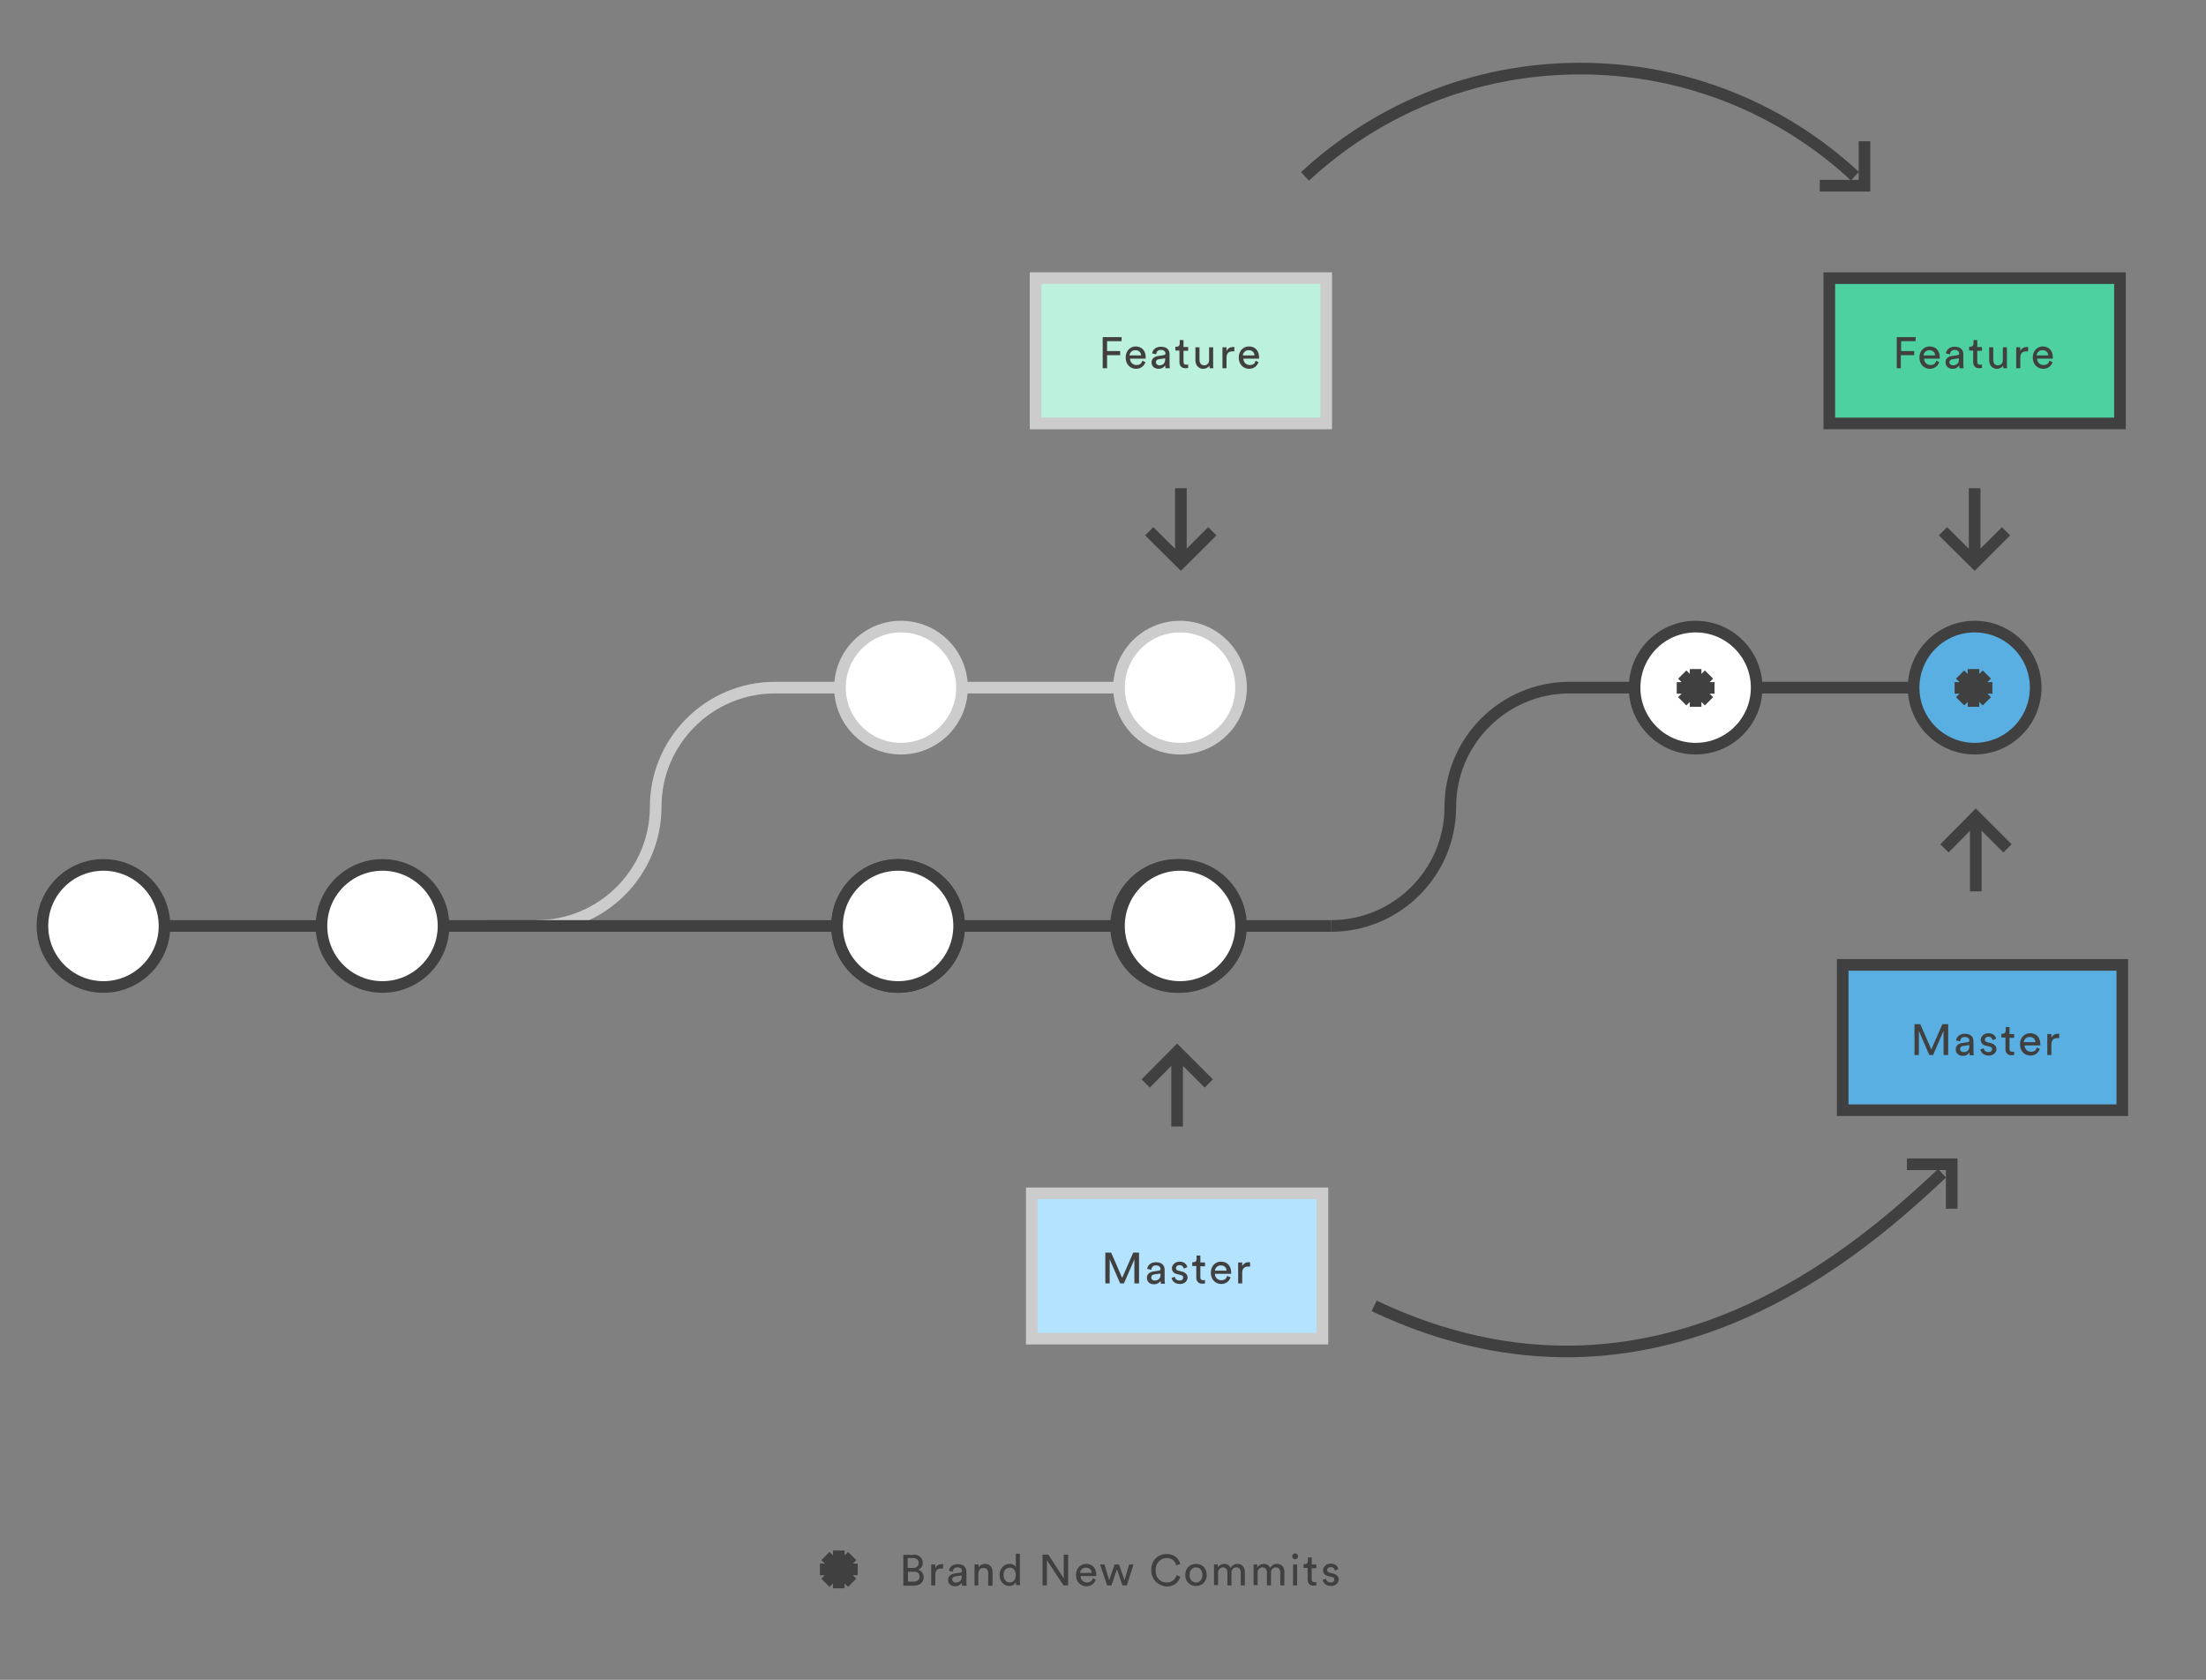 <?xml version="1.0" encoding="UTF-8" standalone="no"?>
<svg width="759px" height="578px" viewBox="0 0 759 578" version="1.1" xmlns="http://www.w3.org/2000/svg" xmlns:xlink="http://www.w3.org/1999/xlink" xmlns:sketch="http://www.bohemiancoding.com/sketch/ns">
    <rect x="0" y="0" width="759" height="578" fill="#808080" stroke="none"/>
    <!-- Generator: Sketch 3.4.2 (15857) - http://www.bohemiancoding.com/sketch -->
    <title>Artboard 1</title>
    <desc>Created with Sketch.</desc>
    <defs></defs>
    <g id="Page-1" stroke="none" stroke-width="1" fill="none" fill-rule="evenodd" sketch:type="MSPage">
        <g id="Artboard-1" sketch:type="MSArtboardGroup">
            <g id="Group" sketch:type="MSLayerGroup" transform="translate(14, 23)">
                <path d="M211.6,254.6 C211.6,277.2 193.2,295.6 170.6,295.6 M211.6,254.6 C211.6,232 230,213.6 252.6,213.6 L413,213.6" id="Shape" stroke="#CCCCCC" stroke-width="4" sketch:type="MSShapeGroup"></path>
                <circle id="Oval" stroke="#CCCCCC" stroke-width="4" fill="#FFFFFF" sketch:type="MSShapeGroup" cx="296" cy="213.6" r="21"></circle>
                <circle id="Oval" stroke="#CCCCCC" stroke-width="4" fill="#FFFFFF" sketch:type="MSShapeGroup" cx="392" cy="213.6" r="21"></circle>
                <path d="M0.6,295.6 L170.6,295.6" id="Shape" stroke="#404040" stroke-width="4" fill="#B3E3FF" sketch:type="MSShapeGroup"></path>
                <circle id="Oval" stroke="#404040" stroke-width="4" fill="#FFFFFF" sketch:type="MSShapeGroup" cx="21.6" cy="295.6" r="21"></circle>
                <circle id="Oval" stroke="#404040" stroke-width="4" fill="#FFFFFF" sketch:type="MSShapeGroup" cx="117.6" cy="295.6" r="21"></circle>
                <path d="M485,254.6 C485,277.2 466.6,295.6 444,295.6 M485,254.6 C485,232 503.4,213.6 526,213.6 L686.4,213.6" id="Shape" stroke="#404040" stroke-width="4" sketch:type="MSShapeGroup"></path>
                <circle id="Oval" stroke="#404040" stroke-width="4" fill="#FFFFFF" sketch:type="MSShapeGroup" cx="569.4" cy="213.6" r="21"></circle>
                <circle id="Oval" stroke="#404040" stroke-width="4" fill="#59AFE1" sketch:type="MSShapeGroup" cx="665.4" cy="213.6" r="21"></circle>
                <path d="M153.9,295.6 L444,295.6" id="Shape" stroke="#404040" stroke-width="4" fill="#B3E3FF" sketch:type="MSShapeGroup"></path>
                <circle id="Oval" stroke="#404040" stroke-width="4" fill="#B3E3FF" sketch:type="MSShapeGroup" cx="295" cy="295.6" r="21"></circle>
                <circle id="Oval" stroke="#404040" stroke-width="4" fill="#B3E3FF" sketch:type="MSShapeGroup" cx="391" cy="295.6" r="21"></circle>
                <circle id="Oval" stroke="#404040" stroke-width="4" fill="#FFFFFF" sketch:type="MSShapeGroup" cx="295" cy="295.6" r="21"></circle>
                <circle id="Oval" stroke="#404040" stroke-width="4" fill="#FFFFFF" sketch:type="MSShapeGroup" cx="392" cy="295.6" r="21"></circle>
                <path d="M342.3,72.7 L442.3,72.7 L442.3,122.7 L342.3,122.7 L342.3,72.7 Z" id="Shape" stroke="#CCCCCC" stroke-width="4" fill="#BCF1DD" sketch:type="MSShapeGroup"></path>
                <path d="M365.4,103.7 L365.4,93 L371.9,93 L371.9,94.4 L366.9,94.4 L366.9,97.8 L371.4,97.8 L371.4,99.2 L366.9,99.2 L366.9,103.7 L365.4,103.7 L365.4,103.7 Z M380.1,101.6 C379.7,102.9 378.5,103.9 376.9,103.9 C375,103.9 373.3,102.5 373.3,100 C373.3,97.7 374.9,96.2 376.7,96.2 C378.9,96.2 380.2,97.7 380.2,100 L380.2,100.4 L374.8,100.4 C374.8,101.7 375.8,102.6 377,102.6 C378.2,102.6 378.8,102 379,101.1 L380.1,101.6 L380.1,101.6 Z M378.6,99.3 C378.6,98.3 377.9,97.5 376.6,97.5 C375.4,97.5 374.7,98.4 374.6,99.3 L378.6,99.3 L378.6,99.3 Z M384.4,99.5 L386.4,99.2 C386.8,99.1 387,98.9 387,98.7 C387,98 386.5,97.4 385.4,97.4 C384.4,97.4 383.9,98 383.8,98.9 L382.4,98.6 C382.6,97.2 383.8,96.3 385.4,96.3 C387.6,96.3 388.4,97.5 388.4,98.9 L388.4,102.5 C388.4,103.1 388.5,103.5 388.5,103.7 L387,103.7 C387,103.5 386.9,103.2 386.9,102.7 C386.6,103.2 385.9,103.9 384.6,103.9 C383.1,103.9 382.2,102.9 382.2,101.7 C382.2,100.4 383.2,99.7 384.4,99.5 L384.4,99.5 Z M386.9,100.6 L386.9,100.3 L384.7,100.6 C384.1,100.7 383.7,101 383.7,101.7 C383.7,102.2 384.2,102.7 384.9,102.7 C386,102.7 386.9,102.1 386.9,100.6 L386.9,100.6 Z M393.2,96.4 L394.8,96.4 L394.8,97.7 L393.2,97.7 L393.2,101.5 C393.2,102.2 393.5,102.5 394.2,102.5 C394.4,102.5 394.6,102.5 394.8,102.4 L394.8,103.6 C394.7,103.6 394.3,103.7 393.8,103.7 C392.6,103.7 391.8,102.9 391.8,101.6 L391.8,97.6 L390.4,97.6 L390.4,96.3 L390.8,96.3 C391.6,96.3 391.9,95.8 391.9,95.2 L391.9,94 L393.2,94 L393.2,96.4 L393.2,96.4 Z M400,103.9 C398.3,103.9 397.3,102.6 397.3,101 L397.3,96.5 L398.7,96.5 L398.7,100.8 C398.7,101.8 399.2,102.7 400.3,102.7 C401.4,102.7 402,101.9 402,100.9 L402,96.5 L403.4,96.5 L403.4,102.4 C403.4,103 403.4,103.5 403.5,103.7 L402.2,103.7 C402.2,103.5 402.1,103.1 402.1,102.8 C401.7,103.5 400.8,103.9 400,103.9 L400,103.9 Z M410.6,97.9 L410,97.9 C408.8,97.9 408,98.5 408,100.1 L408,103.7 L406.6,103.7 L406.6,96.5 L408,96.5 L408,97.8 C408.5,96.7 409.4,96.4 410.2,96.4 L410.7,96.4 L410.7,97.9 L410.6,97.9 Z M419,101.6 C418.6,102.9 417.4,103.9 415.8,103.9 C413.9,103.9 412.2,102.5 412.2,100 C412.2,97.7 413.8,96.2 415.7,96.2 C417.9,96.2 419.2,97.7 419.2,100 L419.2,100.4 L413.8,100.4 C413.8,101.7 414.8,102.6 416,102.6 C417.2,102.6 417.8,102 418,101.1 L419,101.6 L419,101.6 Z M417.6,99.3 C417.6,98.3 416.9,97.5 415.6,97.5 C414.4,97.5 413.7,98.4 413.6,99.3 L417.6,99.3 L417.6,99.3 Z" id="Shape" fill="#404040" sketch:type="MSShapeGroup"></path>
                <path d="M392.3,168.5 L392.3,145 M403.1,159.8 L392.3,170.6 L381.4,159.8" id="Shape" stroke="#404040" stroke-width="4" sketch:type="MSShapeGroup"></path>
                <path d="M615.4,72.7 L715.4,72.7 L715.4,122.7 L615.4,122.7 L615.4,72.7 Z" id="Shape" stroke="#404040" stroke-width="4" fill="#4ED1A1" sketch:type="MSShapeGroup"></path>
                <path d="M638.6,103.7 L638.6,93 L645.1,93 L645.1,94.4 L640.1,94.4 L640.1,97.8 L644.6,97.8 L644.6,99.2 L640,99.2 L640,103.7 L638.6,103.7 L638.6,103.7 Z M653.2,101.6 C652.8,102.9 651.6,103.9 650,103.9 C648.1,103.9 646.4,102.5 646.4,100 C646.4,97.7 648,96.2 649.9,96.2 C652.1,96.2 653.4,97.7 653.4,100 L653.4,100.4 L648,100.4 C648,101.7 649,102.6 650.2,102.6 C651.4,102.6 652,102 652.2,101.1 L653.2,101.6 L653.2,101.6 Z M651.8,99.3 C651.8,98.3 651.1,97.5 649.8,97.5 C648.6,97.5 647.9,98.4 647.8,99.3 L651.8,99.3 L651.8,99.3 Z M657.5,99.5 L659.5,99.2 C659.9,99.1 660.1,98.9 660.1,98.7 C660.1,98 659.6,97.4 658.5,97.4 C657.5,97.4 657,98 656.9,98.9 L655.5,98.6 C655.7,97.2 656.9,96.3 658.5,96.3 C660.7,96.3 661.5,97.5 661.5,98.9 L661.5,102.5 C661.5,103.1 661.6,103.5 661.6,103.7 L660.2,103.7 C660.2,103.5 660.1,103.2 660.1,102.7 C659.8,103.2 659.1,103.9 657.8,103.9 C656.3,103.9 655.4,102.9 655.4,101.7 C655.3,100.4 656.3,99.7 657.5,99.5 L657.5,99.5 Z M660,100.6 L660,100.3 L657.8,100.6 C657.2,100.7 656.7,101 656.7,101.7 C656.7,102.2 657.2,102.7 657.9,102.7 C659.1,102.7 660,102.1 660,100.6 L660,100.6 Z M666.3,96.4 L667.9,96.4 L667.9,97.7 L666.3,97.7 L666.3,101.5 C666.3,102.2 666.6,102.5 667.3,102.5 C667.5,102.5 667.7,102.5 667.9,102.4 L667.9,103.6 C667.8,103.6 667.4,103.7 666.9,103.7 C665.7,103.7 664.9,102.9 664.9,101.6 L664.9,97.6 L663.5,97.6 L663.5,96.3 L663.9,96.3 C664.7,96.3 665,95.8 665,95.2 L665,94 L666.3,94 L666.3,96.4 L666.3,96.4 Z M673.1,103.9 C671.4,103.9 670.4,102.6 670.4,101 L670.4,96.5 L671.8,96.5 L671.8,100.8 C671.8,101.8 672.2,102.7 673.4,102.7 C674.5,102.7 675.1,101.9 675.1,100.9 L675.1,96.5 L676.5,96.5 L676.5,102.4 C676.5,103 676.5,103.5 676.6,103.7 L675.3,103.7 C675.3,103.5 675.2,103.1 675.2,102.8 C674.8,103.5 673.9,103.9 673.1,103.9 L673.1,103.9 Z M683.7,97.9 L683.1,97.9 C681.9,97.9 681.1,98.5 681.1,100.1 L681.1,103.7 L679.7,103.7 L679.7,96.5 L681.1,96.5 L681.1,97.8 C681.6,96.7 682.5,96.4 683.3,96.4 L683.8,96.4 L683.8,97.9 L683.7,97.9 Z M692.2,101.6 C691.8,102.9 690.6,103.9 689,103.9 C687.1,103.9 685.4,102.5 685.4,100 C685.4,97.7 687,96.2 688.8,96.2 C691,96.2 692.3,97.7 692.3,100 L692.3,100.4 L686.9,100.4 C686.9,101.7 687.9,102.6 689.1,102.6 C690.3,102.6 690.9,102 691.1,101.1 L692.2,101.6 L692.2,101.6 Z M690.7,99.3 C690.7,98.3 690,97.5 688.7,97.5 C687.5,97.5 686.8,98.4 686.7,99.3 L690.7,99.3 L690.7,99.3 Z" id="Shape" fill="#404040" sketch:type="MSShapeGroup"></path>
                <path d="M665.4,168.5 L665.4,145 M676.2,159.8 L665.4,170.6 L654.5,159.8 M612.1,40.9 L627.5,40.9 L627.5,25.6 M435,37.7 C459.9,14.6 493.1,0.6 529.7,0.6 C566.2,0.6 599.4,14.6 624.2,37.6 M642.1,377.6 L657.5,377.6 L657.5,392.9 M458.79,426.333 C556.495,472.686 629.4,403.7 654.2,380.7" id="Shape" stroke="#404040" stroke-width="4" sketch:type="MSShapeGroup"></path>
                <path d="M341,387.6 L441,387.6 L441,437.6 L341,437.6 L341,387.6 Z" id="Shape" stroke="#CCCCCC" stroke-width="4" fill="#B3E3FF" sketch:type="MSShapeGroup"></path>
                <path d="M376.3,418.6 L376.3,410.3 L372.7,418.6 L371.4,418.6 L367.8,410.3 L367.8,418.6 L366.3,418.6 L366.3,408 L368.3,408 L372.1,416.7 L375.9,408 L377.9,408 L377.9,418.6 L376.3,418.6 L376.3,418.6 Z M382.8,414.5 L384.7,414.2 C385.1,414.1 385.3,413.9 385.3,413.7 C385.3,413 384.8,412.4 383.7,412.4 C382.7,412.4 382.2,413 382.1,413.9 L380.7,413.6 C380.9,412.2 382.1,411.3 383.7,411.3 C385.9,411.3 386.7,412.5 386.7,413.9 L386.7,417.5 C386.7,418.1 386.8,418.5 386.8,418.7 L385.4,418.7 C385.4,418.5 385.3,418.2 385.3,417.7 C385,418.2 384.3,418.9 383,418.9 C381.5,418.9 380.6,417.9 380.6,416.7 C380.6,415.4 381.5,414.7 382.8,414.5 L382.8,414.5 Z M385.3,415.5 L385.3,415.2 L383.1,415.5 C382.5,415.6 382.1,415.9 382.1,416.6 C382.1,417.1 382.5,417.6 383.3,417.6 C384.3,417.6 385.3,417.1 385.3,415.5 L385.3,415.5 Z M390.2,416.3 C390.3,417.1 390.9,417.6 391.9,417.6 C392.7,417.6 393.1,417.1 393.1,416.6 C393.1,416.1 392.8,415.8 392.2,415.7 L391,415.4 C389.9,415.2 389.2,414.4 389.2,413.4 C389.2,412.2 390.4,411.1 391.8,411.1 C393.8,411.1 394.4,412.4 394.5,413 L393.3,413.5 C393.2,413.1 392.9,412.3 391.8,412.3 C391.1,412.3 390.6,412.8 390.6,413.3 C390.6,413.7 390.9,414.1 391.4,414.2 L392.6,414.5 C393.9,414.8 394.6,415.6 394.6,416.6 C394.6,417.6 393.7,418.8 392,418.8 C390,418.8 389.2,417.5 389.1,416.7 L390.2,416.3 L390.2,416.3 Z M399,411.4 L400.6,411.4 L400.6,412.7 L399,412.7 L399,416.5 C399,417.2 399.3,417.5 400,417.5 C400.2,417.5 400.4,417.5 400.6,417.4 L400.6,418.6 C400.5,418.6 400.1,418.7 399.6,418.7 C398.4,418.7 397.6,417.9 397.6,416.6 L397.6,412.6 L396.2,412.6 L396.2,411.3 L396.6,411.3 C397.4,411.3 397.7,410.8 397.7,410.2 L397.7,409 L399,409 L399,411.4 L399,411.4 Z M409.4,416.5 C409,417.8 407.8,418.8 406.2,418.8 C404.3,418.8 402.6,417.4 402.6,414.9 C402.6,412.6 404.2,411.1 406.1,411.1 C408.3,411.1 409.6,412.6 409.6,414.9 L409.6,415.3 L404,415.3 C404,416.6 405,417.5 406.2,417.5 C407.4,417.5 408,416.9 408.2,416 L409.4,416.5 L409.4,416.5 Z M408,414.2 C408,413.2 407.3,412.4 406,412.4 C404.8,412.4 404.1,413.3 404,414.2 L408,414.2 L408,414.2 Z M416,412.8 L415.4,412.8 C414.2,412.8 413.4,413.4 413.4,415 L413.4,418.6 L412,418.6 L412,411.4 L413.4,411.4 L413.4,412.7 C413.9,411.6 414.8,411.3 415.6,411.3 L416.1,411.3 L416.1,412.8 L416,412.8 Z" id="Shape" fill="#404040" sketch:type="MSShapeGroup"></path>
                <path d="M391,341.1 L391,364.6 M380.2,349.8 L391,338.9 L401.9,349.8" id="Shape" stroke="#404040" stroke-width="4" sketch:type="MSShapeGroup"></path>
                <path d="M562.9,213.7 L575.9,213.7 M564.8,209.1 L574,218.3 M574,209.1 L564.8,218.3 M569.4,207.2 L569.4,220.2 M658.5,213.7 L671.5,213.7 M660.4,209.1 L669.6,218.3 M669.6,209.1 L660.4,218.3 M665,207.2 L665,220.2" id="Shape" stroke="#404040" stroke-width="4" fill="#FFFFFF" sketch:type="MSShapeGroup"></path>
                <path d="M665.8,260.2 L665.8,283.7" id="Path" stroke="#404040" stroke-width="4" sketch:type="MSShapeGroup"></path>
                <path d="M655,268.9 L665.8,258 L676.7,268.9" id="Path" stroke="#404040" stroke-width="4" sketch:type="MSShapeGroup"></path>
                <path d="M300.3,511.9 C302.3,511.9 303.5,513.1 303.5,514.8 C303.5,515.9 302.8,516.8 301.9,517.1 C303.1,517.4 303.8,518.5 303.8,519.7 C303.8,521.4 302.5,522.6 300.5,522.6 L296.8,522.6 L296.8,512 L300.3,512 L300.3,511.9 Z M300.2,516.5 C301.4,516.5 302.1,515.8 302.1,514.8 C302.1,513.8 301.4,513.1 300.1,513.1 L298.3,513.1 L298.3,516.5 L300.2,516.5 L300.2,516.5 Z M300.4,521.2 C301.6,521.2 302.4,520.5 302.4,519.5 C302.4,518.5 301.8,517.8 300.5,517.8 L298.4,517.8 L298.4,521.2 L300.4,521.2 L300.4,521.2 Z M310.4,516.7 L309.8,516.7 C308.6,516.7 307.8,517.3 307.8,518.9 L307.8,522.5 L306.4,522.5 L306.4,515.3 L307.8,515.3 L307.8,516.6 C308.3,515.5 309.2,515.2 310,515.2 L310.5,515.2 L310.5,516.7 L310.4,516.7 Z M314.4,518.4 L316.4,518.1 C316.8,518 317,517.8 317,517.6 C317,516.9 316.5,516.3 315.4,516.3 C314.4,516.3 313.9,516.9 313.8,517.8 L312.5,517.5 C312.6,516.1 313.9,515.2 315.5,515.2 C317.7,515.2 318.5,516.4 318.5,517.8 L318.5,521.4 C318.5,522 318.6,522.4 318.6,522.6 L317,522.6 C317,522.4 316.9,522.1 316.9,521.6 C316.6,522.1 315.9,522.8 314.6,522.8 C313.1,522.8 312.2,521.8 312.2,520.6 C312.2,519.3 313.2,518.6 314.4,518.4 L314.4,518.4 Z M316.9,519.4 L316.9,519.1 L314.7,519.4 C314.1,519.5 313.6,519.8 313.6,520.5 C313.6,521 314.1,521.5 314.8,521.5 C316,521.5 316.9,521 316.9,519.4 L316.9,519.4 Z M322.7,522.5 L321.3,522.5 L321.3,515.3 L322.7,515.3 L322.7,516.3 C323.2,515.4 324.1,515.1 324.9,515.1 C326.6,515.1 327.5,516.3 327.5,518 L327.5,522.6 L326,522.6 L326,518.3 C326,517.3 325.6,516.5 324.3,516.5 C323.2,516.5 322.6,517.4 322.6,518.5 L322.6,522.5 L322.7,522.5 Z M335.5,521.4 C335.2,522.1 334.4,522.7 333.3,522.7 C331.2,522.7 329.9,521 329.9,518.9 C329.9,516.9 331.3,515.1 333.3,515.1 C334.6,515.1 335.3,515.7 335.5,516.3 L335.5,511.6 L336.9,511.6 L336.9,521.1 C336.9,521.8 337,522.3 337,522.4 L335.6,522.4 C335.6,522.2 335.5,521.9 335.5,521.4 L335.5,521.4 Z M333.4,521.5 C334.7,521.5 335.5,520.4 335.5,518.9 C335.5,517.4 334.7,516.4 333.4,516.4 C332.1,516.4 331.3,517.4 331.3,518.9 C331.3,520.4 332.1,521.5 333.4,521.5 L333.4,521.5 Z M351.9,522.5 L346.2,513.8 L346.2,522.5 L344.7,522.5 L344.7,511.9 L346.7,511.9 L352,520.1 L352,511.9 L353.5,511.9 L353.5,522.5 L351.9,522.5 L351.9,522.5 Z M363,520.5 C362.6,521.8 361.4,522.8 359.8,522.8 C357.9,522.8 356.2,521.4 356.2,518.9 C356.2,516.6 357.8,515.1 359.7,515.1 C361.9,515.1 363.2,516.6 363.2,518.9 L363.2,519.3 L357.8,519.3 C357.8,520.6 358.8,521.5 360,521.5 C361.2,521.5 361.8,520.9 362,520 L363,520.5 L363,520.5 Z M361.6,518.2 C361.6,517.2 360.9,516.4 359.6,516.4 C358.4,516.4 357.7,517.3 357.6,518.2 L361.6,518.2 L361.6,518.2 Z M371,515.3 L372.9,520.7 L374.5,515.3 L376,515.3 L373.7,522.5 L372.2,522.5 L370.3,517 L368.4,522.5 L366.9,522.5 L364.5,515.3 L366,515.3 L367.6,520.7 L369.5,515.3 L371,515.3 L371,515.3 Z M382.1,517.2 C382.1,513.6 384.7,511.7 387.4,511.7 C389.8,511.7 391.5,513 392.1,515.1 L390.7,515.6 C390.3,514 389.1,513.1 387.4,513.1 C385.5,513.1 383.6,514.5 383.6,517.3 C383.6,520.1 385.4,521.5 387.4,521.5 C389.2,521.5 390.4,520.4 390.8,519 L392.1,519.5 C391.5,521.5 389.9,522.9 387.4,522.9 C384.7,522.7 382.1,520.7 382.1,517.2 L382.1,517.2 Z M401.2,518.9 C401.2,521.1 399.7,522.7 397.5,522.7 C395.3,522.7 393.8,521.1 393.8,518.9 C393.8,516.7 395.3,515.1 397.5,515.1 C399.7,515.1 401.2,516.7 401.2,518.9 L401.2,518.9 Z M399.7,518.9 C399.7,517.2 398.7,516.3 397.5,516.3 C396.3,516.3 395.3,517.2 395.3,518.9 C395.3,520.6 396.3,521.5 397.5,521.5 C398.7,521.5 399.7,520.6 399.7,518.9 L399.7,518.9 Z M403.7,522.5 L403.7,515.3 L405,515.3 L405,516.3 C405.5,515.5 406.4,515.1 407.2,515.1 C408.1,515.1 409,515.5 409.4,516.5 C410,515.5 410.9,515.1 411.8,515.1 C413.1,515.1 414.3,516 414.3,517.8 L414.3,522.5 L412.9,522.5 L412.9,518 C412.9,517.1 412.4,516.3 411.4,516.3 C410.4,516.3 409.7,517.1 409.7,518.1 L409.7,522.5 L408.3,522.5 L408.3,518 C408.3,517.1 407.8,516.3 406.8,516.3 C405.8,516.3 405.1,517.1 405.1,518.1 L405.1,522.4 L403.7,522.4 L403.7,522.5 Z M417.3,522.5 L417.3,515.3 L418.6,515.3 L418.6,516.3 C419.1,515.5 420,515.1 420.8,515.1 C421.7,515.1 422.6,515.5 423,516.5 C423.6,515.5 424.5,515.1 425.4,515.1 C426.7,515.1 427.9,516 427.9,517.8 L427.9,522.5 L426.5,522.5 L426.5,518 C426.5,517.1 426,516.3 425,516.3 C424,516.3 423.3,517.1 423.3,518.1 L423.3,522.5 L421.9,522.5 L421.9,518 C421.9,517.1 421.4,516.3 420.4,516.3 C419.4,516.3 418.7,517.1 418.7,518.1 L418.7,522.4 L417.3,522.4 L417.3,522.5 Z M431.6,511.5 C432.2,511.5 432.6,511.9 432.6,512.5 C432.6,513.1 432.1,513.5 431.6,513.5 C431,513.5 430.6,513 430.6,512.5 C430.6,512 431,511.5 431.6,511.5 L431.6,511.5 Z M430.9,522.5 L430.9,515.3 L432.3,515.3 L432.3,522.5 L430.9,522.5 L430.9,522.5 Z M437.3,515.3 L438.9,515.3 L438.9,516.6 L437.3,516.6 L437.3,520.4 C437.3,521.1 437.6,521.4 438.3,521.4 C438.5,521.4 438.7,521.4 438.9,521.3 L438.9,522.5 C438.8,522.5 438.4,522.6 437.9,522.6 C436.7,522.6 435.9,521.8 435.9,520.5 L435.9,516.5 L434.5,516.5 L434.5,515.2 L434.9,515.2 C435.7,515.2 436,514.7 436,514.1 L436,512.9 L437.3,512.9 L437.3,515.3 L437.3,515.3 Z M442.2,520.2 C442.3,521 442.9,521.5 443.9,521.5 C444.7,521.5 445.1,521 445.1,520.5 C445.1,520 444.8,519.7 444.2,519.6 L443,519.3 C441.9,519.1 441.2,518.3 441.2,517.3 C441.2,516.1 442.4,515 443.8,515 C445.8,515 446.4,516.3 446.5,516.9 L445.3,517.4 C445.2,517 444.9,516.2 443.8,516.2 C443.1,516.2 442.6,516.7 442.6,517.2 C442.6,517.6 442.9,518 443.4,518.1 L444.6,518.4 C445.9,518.7 446.6,519.5 446.6,520.5 C446.6,521.5 445.7,522.7 444,522.7 C442,522.7 441.2,521.4 441.1,520.6 L442.2,520.2 L442.2,520.2 Z" id="Shape" fill="#404040" sketch:type="MSShapeGroup"></path>
                <path d="M268.1,517 L281.1,517 M270,512.4 L279.2,521.6 M279.2,512.4 L270,521.6 M274.6,510.5 L274.6,523.5" id="Shape" stroke="#404040" stroke-width="4" fill="#FFFFFF" sketch:type="MSShapeGroup"></path>
                <path d="M620,309 L716.2,309 L716.2,359 L620,359 L620,309 Z" id="Shape" stroke="#404040" stroke-width="4" fill="#59AFE1" sketch:type="MSShapeGroup"></path>
                <path d="M654.7,340 L654.7,331.7 L651.1,340 L649.8,340 L646.2,331.7 L646.2,340 L644.7,340 L644.7,329.4 L646.7,329.4 L650.5,338.1 L654.3,329.4 L656.3,329.4 L656.3,340 L654.7,340 L654.7,340 Z M661.1,335.9 L663,335.6 C663.4,335.5 663.6,335.3 663.6,335.1 C663.6,334.4 663.1,333.8 662,333.8 C661,333.8 660.5,334.4 660.4,335.3 L659,335 C659.2,333.6 660.4,332.7 662,332.7 C664.2,332.7 665,333.9 665,335.3 L665,338.9 C665,339.5 665.1,339.9 665.1,340.1 L663.7,340.1 C663.7,339.9 663.6,339.6 663.6,339.1 C663.3,339.6 662.6,340.3 661.3,340.3 C659.8,340.3 658.9,339.3 658.9,338.1 C658.9,336.8 659.8,336 661.1,335.9 L661.1,335.9 Z M663.6,336.9 L663.6,336.6 L661.4,336.9 C660.8,337 660.4,337.3 660.4,338 C660.4,338.5 660.8,339 661.6,339 C662.7,339 663.6,338.5 663.6,336.9 L663.6,336.9 Z M668.5,337.7 C668.6,338.5 669.2,339 670.2,339 C671,339 671.4,338.5 671.4,338 C671.4,337.5 671.1,337.2 670.5,337.1 L669.3,336.8 C668.2,336.6 667.5,335.8 667.5,334.8 C667.5,333.6 668.7,332.5 670.1,332.5 C672.1,332.5 672.7,333.8 672.8,334.4 L671.6,334.9 C671.5,334.5 671.2,333.7 670.1,333.7 C669.4,333.7 668.9,334.2 668.9,334.7 C668.9,335.1 669.2,335.5 669.7,335.6 L670.9,335.9 C672.2,336.2 672.9,337 672.9,338 C672.9,339 672,340.2 670.3,340.2 C668.3,340.2 667.5,338.9 667.4,338.1 L668.5,337.7 L668.5,337.7 Z M677.4,332.8 L679,332.8 L679,334.1 L677.4,334.1 L677.4,337.9 C677.4,338.6 677.7,338.9 678.4,338.9 C678.6,338.9 678.8,338.9 679,338.8 L679,340 C678.9,340 678.5,340.1 678,340.1 C676.8,340.1 676,339.3 676,338 L676,334 L674.6,334 L674.6,332.7 L675,332.7 C675.8,332.7 676.1,332.2 676.1,331.6 L676.1,330.4 L677.4,330.4 L677.4,332.8 L677.4,332.8 Z M687.8,337.9 C687.4,339.2 686.2,340.2 684.6,340.2 C682.7,340.2 681,338.8 681,336.3 C681,334 682.6,332.5 684.5,332.5 C686.7,332.5 688,334 688,336.3 L688,336.7 L682.6,336.7 C682.6,338 683.6,338.9 684.8,338.9 C686,338.9 686.6,338.3 686.8,337.4 L687.8,337.9 L687.8,337.9 Z M686.3,335.6 C686.3,334.6 685.6,333.8 684.3,333.8 C683.1,333.8 682.4,334.7 682.3,335.6 L686.3,335.6 L686.3,335.6 Z M694.4,334.2 L693.8,334.2 C692.6,334.2 691.8,334.8 691.8,336.4 L691.8,340 L690.4,340 L690.4,332.8 L691.8,332.8 L691.8,334.1 C692.3,333 693.2,332.7 694,332.7 L694.5,332.7 L694.5,334.2 L694.4,334.2 Z" id="Shape" fill="#404040" sketch:type="MSShapeGroup"></path>
            </g>
        </g>
    </g>
</svg>